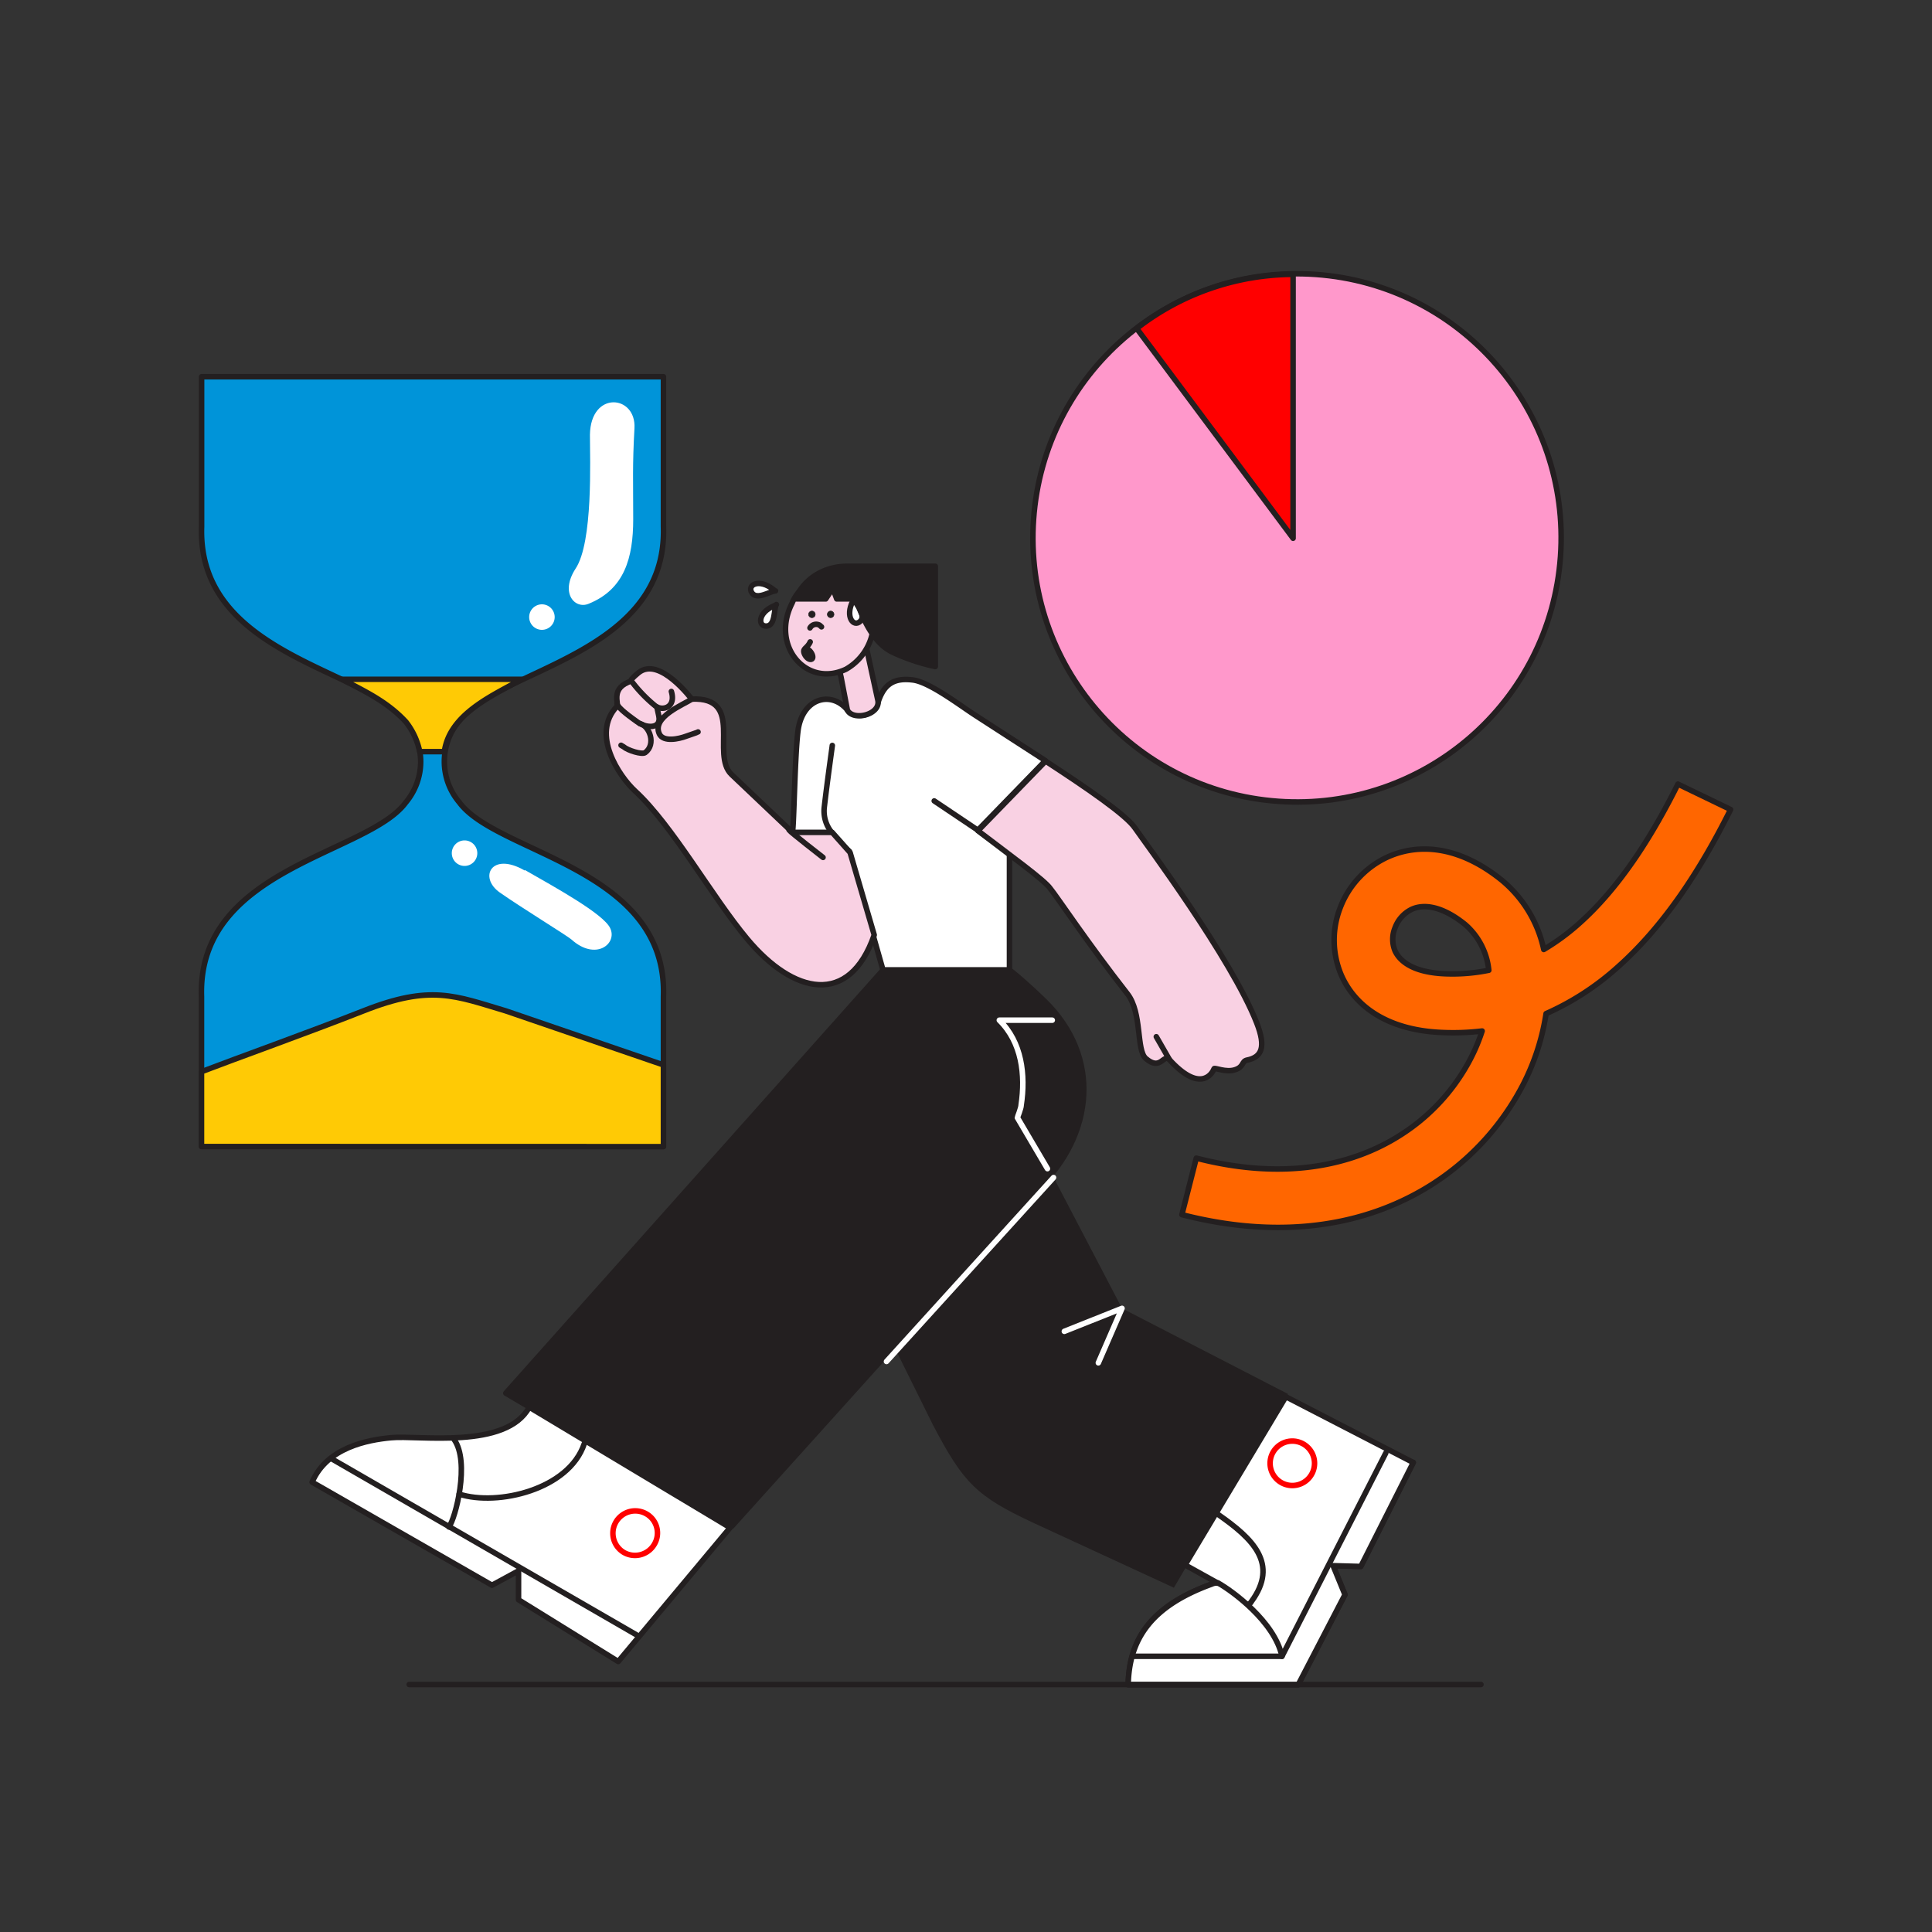 <svg id="Layer_1" data-name="Layer 1" xmlns="http://www.w3.org/2000/svg" viewBox="0 0 200 200"><rect x="0" y="0" width="200" height="200" fill="#333333" stroke="none"/><defs><style>.cls-1{fill:#fff;}.cls-1,.cls-18,.cls-19,.cls-20,.cls-3,.cls-4{fill-rule:evenodd;}.cls-10,.cls-11,.cls-12,.cls-13,.cls-14,.cls-15,.cls-2,.cls-21,.cls-22,.cls-5,.cls-6,.cls-7,.cls-8,.cls-9{fill:none;stroke-linecap:round;stroke-linejoin:round;}.cls-10,.cls-11,.cls-12,.cls-13,.cls-14,.cls-15,.cls-2,.cls-21,.cls-5,.cls-6{stroke:#231f20;}.cls-2{stroke-width:0.57px;}.cls-3{fill:#231f20;}.cls-4{fill:#f9d1e3;}.cls-5,.cls-9{stroke-width:0.57px;}.cls-6{stroke-width:0.57px;}.cls-7{stroke:red;}.cls-14,.cls-7{stroke-width:0.57px;}.cls-22,.cls-8,.cls-9{stroke:#fff;}.cls-8{stroke-width:0.57px;}.cls-10{stroke-width:0.57px;}.cls-11{stroke-width:0.06px;}.cls-12{stroke-width:0.57px;}.cls-13{stroke-width:0.57px;}.cls-15{stroke-width:0.57px;}.cls-16{fill:#f60;}.cls-17{fill:#ff98cb;}.cls-18{fill:#0094d9;}.cls-19{fill:#ffca05;}.cls-20{fill:red;}.cls-21,.cls-22{stroke-width:0.57px;}</style></defs><path class="cls-1" d="M87.7,73.47a1.91,1.91,0,0,0,3.17-.68c.6-1.94,1.62-2.65,3.63-2.4,1.72.21,4.87,2.63,6.47,3.66l7.25,4.69-7,7.21,3.28,2.38v12.09H91.41l-3.5-12.3a10.83,10.83,0,0,1-1.79-1.88H82c.18.24.25-7.64.6-10.51C83,72.29,86,71.45,87.7,73.47Z"/><path class="cls-2" d="M87.7,73.47a1.91,1.91,0,0,0,3.17-.68c.6-1.94,1.62-2.65,3.63-2.4,1.72.21,4.87,2.63,6.47,3.66l7.25,4.69-7,7.21,3.28,2.38v12.09H91.41l-3.5-12.3a10.83,10.83,0,0,1-1.79-1.88H82c.18.24.25-7.64.6-10.51C83,72.29,86,71.45,87.7,73.47Z"/><path class="cls-3" d="M109.22,122.18l6.93,13.26,17.18,8.86-11.81,20.06-14.47-6.68c-6-2.79-7.31-4.17-10.45-10.13L92.86,140Z"/><path class="cls-3" d="M91.41,100.42l13.11,0c.77.6,2.13,1.78,3.6,3.21,5.89,5.76,5.14,13.78-.63,19.39l-9.84,10.67L75.75,158,52.36,144.22Z"/><path class="cls-2" d="M91.41,100.42l13.11,0c.77.6,2.13,1.78,3.6,3.21,5.89,5.76,5.14,13.78-.63,19.39l-9.84,10.67L75.75,158,52.36,144.22Z"/><path class="cls-4" d="M87.06,70.07c-.44-1.71.23-3.12,1.61-3.4a.92.92,0,0,1,1,.29l1.21,5.55c.28,1.46-2.55,2.17-3.16,1Z"/><path class="cls-5" d="M87.06,70.07c-.44-1.71.23-3.12,1.61-3.4a.92.92,0,0,1,1,.29l1.21,5.55c.28,1.46-2.55,2.17-3.16,1Z"/><path class="cls-1" d="M64,172l11.58-13.86L54.79,145.67c-2.39,4.41-11.47,2.88-14.31,3.16-2.42.23-6.62,1-8.17,4.6L50.93,164.1l2.75-1.49v3Z"/><path class="cls-6" d="M64,172l11.58-13.86L54.79,145.67c-2.39,4.41-11.47,2.88-14.31,3.16-2.42.23-6.62,1-8.17,4.6L50.93,164.1l2.75-1.49v3Z"/><line class="cls-6" x1="34.36" y1="151.03" x2="65.89" y2="169.24"/><path class="cls-1" d="M66.92,156.72a2.28,2.28,0,0,1,.82,3.14,2.32,2.32,0,0,1-3.14.86,2.31,2.31,0,0,1,2.32-4Z"/><path class="cls-7" d="M66.92,156.72a2.28,2.28,0,0,1,.82,3.14,2.32,2.32,0,0,1-3.14.86,2.31,2.31,0,0,1,2.32-4Z"/><path class="cls-6" d="M47,149c1.69,2.34.13,8.25-.53,9.07"/><path class="cls-6" d="M47.53,154.67c4,1.28,11.37-.48,12.95-5.21"/><polyline class="cls-8" points="110.18 137.82 116.15 135.44 113.7 141.08"/><path class="cls-9" d="M108.93,105.61h-5.48c2.33,2.29,2.73,5.65,2.26,8.79,0,.31-.39,1.25-.39,1.3l3.11,5.28"/><path class="cls-4" d="M82,62.43a4,4,0,0,1,2.44-2.31c2.61-.47,5.15.3,5.93,3.41a5.64,5.64,0,0,1-2.8,5.75C83.48,71.22,79.74,66.87,82,62.43Z"/><path class="cls-5" d="M82,62.43a4,4,0,0,1,2.44-2.31c2.61-.47,5.15.3,5.93,3.41a5.64,5.64,0,0,1-2.8,5.75C83.48,71.22,79.74,66.87,82,62.43Z"/><path class="cls-10" d="M83.85,65a.74.74,0,0,1,1-.28l.19.17"/><path class="cls-3" d="M84.05,63.26a.34.34,0,0,1,0,.68.34.34,0,1,1,0-.68Z"/><path class="cls-11" d="M84.05,63.26a.34.34,0,0,1,0,.68.34.34,0,1,1,0-.68Z"/><path class="cls-3" d="M86,63.26a.34.34,0,1,1-.35.34A.34.34,0,0,1,86,63.26Z"/><path class="cls-11" d="M86,63.26a.34.34,0,1,1-.35.34A.34.34,0,0,1,86,63.26Z"/><path class="cls-5" d="M146.3,151.39l-5.43,10.76-2.87-.08,1.23,3-4.84,9.32h-17.6c.1-4.82,2.48-8.18,8.67-10.42a1.06,1.06,0,0,1,.62-.09L122.77,162"/><path class="cls-1" d="M133.11,144.59,122.68,162l3.4,1.89a1.06,1.06,0,0,0-.62.09c-6.19,2.24-8.57,5.6-8.67,10.42h17.6l4.84-9.32-1.23-3,2.87.08,5.43-10.76Z"/><path class="cls-5" d="M133.11,144.59,122.68,162l3.4,1.89a1.06,1.06,0,0,0-.62.09c-6.19,2.24-8.57,5.6-8.67,10.42h17.6l4.84-9.32-1.23-3,2.87.08,5.43-10.76Z"/><polyline class="cls-5" points="143.46 150.41 132.71 171.46 117.26 171.46"/><path class="cls-5" d="M126.08,163.86c1.43.79,5.86,4,6.63,7.6"/><path class="cls-5" d="M126.13,156.8c3.51,2.45,6.31,5.06,3.41,9-.08.11-.06.17-.19.19"/><path class="cls-1" d="M133.78,149.18a2.3,2.3,0,1,1-2.3,2.29A2.3,2.3,0,0,1,133.78,149.18Z"/><path class="cls-7" d="M133.78,149.18a2.3,2.3,0,1,1-2.3,2.29A2.3,2.3,0,0,1,133.78,149.18Z"/><line class="cls-2" x1="42.36" y1="174.38" x2="153.31" y2="174.38"/><path class="cls-1" d="M88.4,61.94c.06.51,1.34,1.7.66,2.37s-1.61-.43-.78-2.09C88.33,62.13,88.41,62,88.4,61.94Z"/><path class="cls-2" d="M88.4,61.94c.06.51,1.34,1.7.66,2.37s-1.61-.43-.78-2.09C88.33,62.13,88.41,62,88.4,61.94Z"/><path class="cls-1" d="M80.37,62.58c-.28.43-.08,2.16-1,2.23s-.95-1.37.75-2.09C80.19,62.68,80.32,62.65,80.37,62.58Z"/><path class="cls-12" d="M80.37,62.58c-.28.43-.08,2.16-1,2.23s-.95-1.37.75-2.09C80.19,62.68,80.32,62.65,80.37,62.58Z"/><path class="cls-1" d="M80.28,61.17c-.51,0-1.93,1-2.45.19s.73-1.5,2.2-.36C80.11,61.07,80.2,61.17,80.28,61.17Z"/><path class="cls-13" d="M80.28,61.17c-.51,0-1.93,1-2.45.19s.73-1.5,2.2-.36C80.11,61.06,80.2,61.17,80.28,61.17Z"/><path class="cls-3" d="M83.29,67.21c.15-.11.44,0,.65.3s.26.6.11.71-.44,0-.65-.3S83.14,67.32,83.29,67.21Z"/><path class="cls-14" d="M83.29,67.21c.15-.11.44,0,.65.3s.26.6.11.71-.44,0-.65-.3S83.14,67.32,83.29,67.21Z"/><path class="cls-15" d="M83.31,67.29c0-.19.06-.17.22-.35a1.59,1.59,0,0,0,.34-.49"/><path class="cls-3" d="M89,63.09l-.14-.54L88.37,62H86.62l-.41-1.1L85.48,62h-3c-.29,0,1.18-3.41,5.34-3.38h9V69A20.67,20.67,0,0,1,93,67.79C92.27,67.45,90.55,67,89,63.09Z"/><path class="cls-2" d="M89,63.09l-.14-.54L88.37,62H86.62l-.41-1.1L85.48,62h-3c-.29,0,1.18-3.41,5.34-3.38h9V69A20.67,20.67,0,0,1,93,67.79C92.27,67.45,90.55,67,89,63.09Z"/><path class="cls-4" d="M101.24,86l7-7.21c4.28,2.79,8.31,5.55,9.25,6.92s10,13.51,12.6,20.17c1,2.55.51,3.56-1,3.86-.58.12-.29.69-1.24,1s-2.11-.25-2.17-.11c-.3.77-1.62,2.35-4.61-.92-.64-.69-.9,1.21-2.46-.14-1-.88-.36-4.72-1.9-6.69-4.17-5.33-7.19-9.92-8-10.92C108.1,91.09,104.52,88.51,101.24,86Z"/><path class="cls-2" d="M101.24,86l7-7.21c4.28,2.79,8.31,5.55,9.25,6.92s10,13.51,12.6,20.17c1,2.55.51,3.56-1,3.86-.58.12-.29.69-1.24,1s-2.11-.25-2.17-.11c-.3.77-1.62,2.35-4.61-.92-.64-.69-.9,1.21-2.46-.14-1-.88-.36-4.72-1.9-6.69-4.17-5.33-7.19-9.92-8-10.92C108.1,91.09,104.52,88.51,101.24,86Z"/><path class="cls-4" d="M88,88.25l2.5,8.54c-2.58,7.46-8.38,6.12-13.14.42-3.66-4.37-7.74-11.76-11.62-15.33-1.63-1.5-4.6-5.88-1.88-8.75.24-.25-.63-1.72,1.13-2.49.62-.27-.1,0,1.11-1,2.17-1.75,5.48,2.74,5.52,2.73,5.46-.23,1.93,5.74,4.1,7.8,1.88,1.78,6.32,6,6.32,6h4.11Z"/><path class="cls-2" d="M88,88.25l2.5,8.54c-2.58,7.46-8.38,6.12-13.14.42-3.66-4.37-7.74-11.76-11.62-15.33-1.63-1.5-4.6-5.88-1.88-8.75.24-.25-.63-1.72,1.13-2.49.62-.27-.1,0,1.11-1,2.17-1.75,5.48,2.74,5.52,2.73,5.46-.23,1.93,5.74,4.1,7.8,1.88,1.78,6.32,6,6.32,6h4.11Z"/><path class="cls-2" d="M86.08,86.15a3.5,3.5,0,0,1-.76-2.5c.3-2.65.85-6.49.84-6.48"/><path class="cls-2" d="M71.59,72.39c-.86.56-4.15,1.85-3.33,3.59.42.88,2.06.5,2.75.24.14-.06,1.18-.39,1.25-.45"/><path class="cls-2" d="M65.49,70.67a14.74,14.74,0,0,0,2.33,2.39c.71.58,2.19.21,1.68-1.48"/><path class="cls-2" d="M63.87,72.8c0,.47,1.64,1.59,2.07,1.91.85.65,2.55.83,2.26-.59L68,73.19"/><path class="cls-2" d="M66.25,74.91c1,.24,1.69,2.15.54,3-.34.24-1.83-.24-2.23-.6l-.27-.16"/><line class="cls-2" x1="119.7" y1="107.32" x2="121.03" y2="109.64"/><path class="cls-2" d="M81.69,85.93c.16.23,3.51,2.83,3.51,2.83"/><path class="cls-16" d="M149.51,100.8a18.79,18.79,0,0,0,4.61-.36,7.22,7.22,0,0,0-2.44-4.73c-2.36-1.91-4.28-2.17-5.56-1.57a3.43,3.43,0,0,0-1.7,1.89,3.12,3.12,0,0,0,0,2.42C145,99.67,146.52,100.66,149.51,100.8Zm29.64-17c-3.11,6.26-6.91,12.07-11.67,16.3a28.06,28.06,0,0,1-7.43,4.83,24,24,0,0,1-2.89,8.29,26.91,26.91,0,0,1-8.81,9.32c-6.34,4.08-15.09,6-26,3.2l1.49-5.85c9,2.32,16.14.83,21.21-2.44a20.61,20.61,0,0,0,6.82-7.19,18.84,18.84,0,0,0,1.56-3.53,25.34,25.34,0,0,1-4.21.15c-5.71-.25-9-2.8-10.37-5.94a9.24,9.24,0,0,1-.1-7,9.51,9.51,0,0,1,4.78-5.17c3.2-1.5,7.44-1.29,11.94,2.35a12.77,12.77,0,0,1,4.34,7.17,23.11,23.11,0,0,0,3.64-2.67c4.09-3.63,7.44-8.81,10.25-14.45Z"/><path class="cls-2" d="M149.51,100.8a18.79,18.79,0,0,0,4.61-.36,7.22,7.22,0,0,0-2.44-4.73c-2.36-1.91-4.28-2.17-5.56-1.57a3.43,3.43,0,0,0-1.7,1.89,3.12,3.12,0,0,0,0,2.42C145,99.67,146.52,100.66,149.51,100.8Zm29.64-17c-3.11,6.26-6.91,12.07-11.67,16.3a28.06,28.06,0,0,1-7.43,4.83,24,24,0,0,1-2.89,8.29,26.91,26.91,0,0,1-8.81,9.32c-6.34,4.08-15.09,6-26,3.2l1.49-5.85c9,2.32,16.14.83,21.21-2.44a20.61,20.61,0,0,0,6.82-7.19,18.84,18.84,0,0,0,1.56-3.53,25.34,25.34,0,0,1-4.21.15c-5.71-.25-9-2.8-10.37-5.94a9.24,9.24,0,0,1-.1-7,9.51,9.51,0,0,1,4.78-5.17c3.2-1.5,7.44-1.29,11.94,2.35a12.77,12.77,0,0,1,4.34,7.17,23.11,23.11,0,0,0,3.64-2.67c4.09-3.63,7.44-8.81,10.25-14.45Z"/><circle class="cls-17" cx="134.26" cy="55.67" r="27.34" transform="translate(69.21 185.65) rotate(-85.93)"/><circle class="cls-14" cx="134.26" cy="55.67" r="27.34" transform="translate(69.21 185.65) rotate(-85.93)"/><path class="cls-18" d="M43.55,78.85A6.61,6.61,0,0,0,42,74.63c-3.93-5.36-21.58-6.76-21.13-20.11V39H68.68v15.5c.46,13.35-17.2,14.75-21.13,20.11a6.53,6.53,0,0,0,0,8.45c3.93,5.36,21.59,6.76,21.13,20.11v15.5H20.86v-15.5C20.41,89.84,38.06,88.44,42,83.08A6.61,6.61,0,0,0,43.55,78.85Z"/><path class="cls-2" d="M43.55,78.85A6.61,6.61,0,0,0,42,74.63c-3.93-5.36-21.58-6.76-21.13-20.11V39H68.68v15.5c.46,13.35-17.2,14.75-21.13,20.11a6.53,6.53,0,0,0,0,8.45c3.93,5.36,21.59,6.76,21.13,20.11v15.5H20.86v-15.5C20.41,89.84,38.06,88.44,42,83.08A6.61,6.61,0,0,0,43.55,78.85Z"/><path class="cls-19" d="M46,77.81c.55-3.91,5-5.8,8-7.49H35.41c2.44,1.29,4.69,2.33,6.61,4.41a7.39,7.39,0,0,1,1.43,3.08Z"/><path class="cls-2" d="M46,77.81c.55-3.91,5-5.8,8-7.49H35.41c2.44,1.29,4.69,2.33,6.61,4.41a7.39,7.39,0,0,1,1.43,3.08Z"/><path class="cls-19" d="M20.86,118.69v-7.75c3.64-1.4,10.93-4,16.75-6.29,7-2.77,9.51-1.56,14.76,0l16.31,5.59v8.46Z"/><path class="cls-2" d="M20.86,118.69v-7.75c3.64-1.4,10.93-4,16.75-6.29,7-2.77,9.51-1.56,14.76,0l16.31,5.59v8.46Z"/><line class="cls-2" x1="101.24" y1="85.95" x2="96.71" y2="82.91"/><path class="cls-1" d="M61.07,45c.07-4.58,4.8-4.14,4.61-.67-.22,3.92-.13,5.42-.13,9.42S64.64,61,60.94,62.5c-1.42.6-3-1.1-1.36-3.63,1.83-2.73,1.49-11.38,1.49-13.85"/><path class="cls-1" d="M54.35,90.07c3.11,1.78,8.1,4.52,8.81,6,.79,1.61-1.48,3.45-4,1.19-.42-.38-5.17-3.29-7.41-4.86s-.87-4.27,2.56-2.29"/><path class="cls-1" d="M48.09,87a1.32,1.32,0,1,1-1.32,1.32A1.32,1.32,0,0,1,48.09,87"/><path class="cls-1" d="M56.1,62.56a1.32,1.32,0,1,1-1.32,1.31,1.32,1.32,0,0,1,1.32-1.31"/><path class="cls-20" d="M117.67,34l16.19,21.72V28.4A26.55,26.55,0,0,0,117.67,34Z"/><path class="cls-21" d="M117.67,34l16.19,21.72V28.4A26.55,26.55,0,0,0,117.67,34Z"/><line class="cls-22" x1="109.06" y1="121.9" x2="91.77" y2="140.94"/></svg>